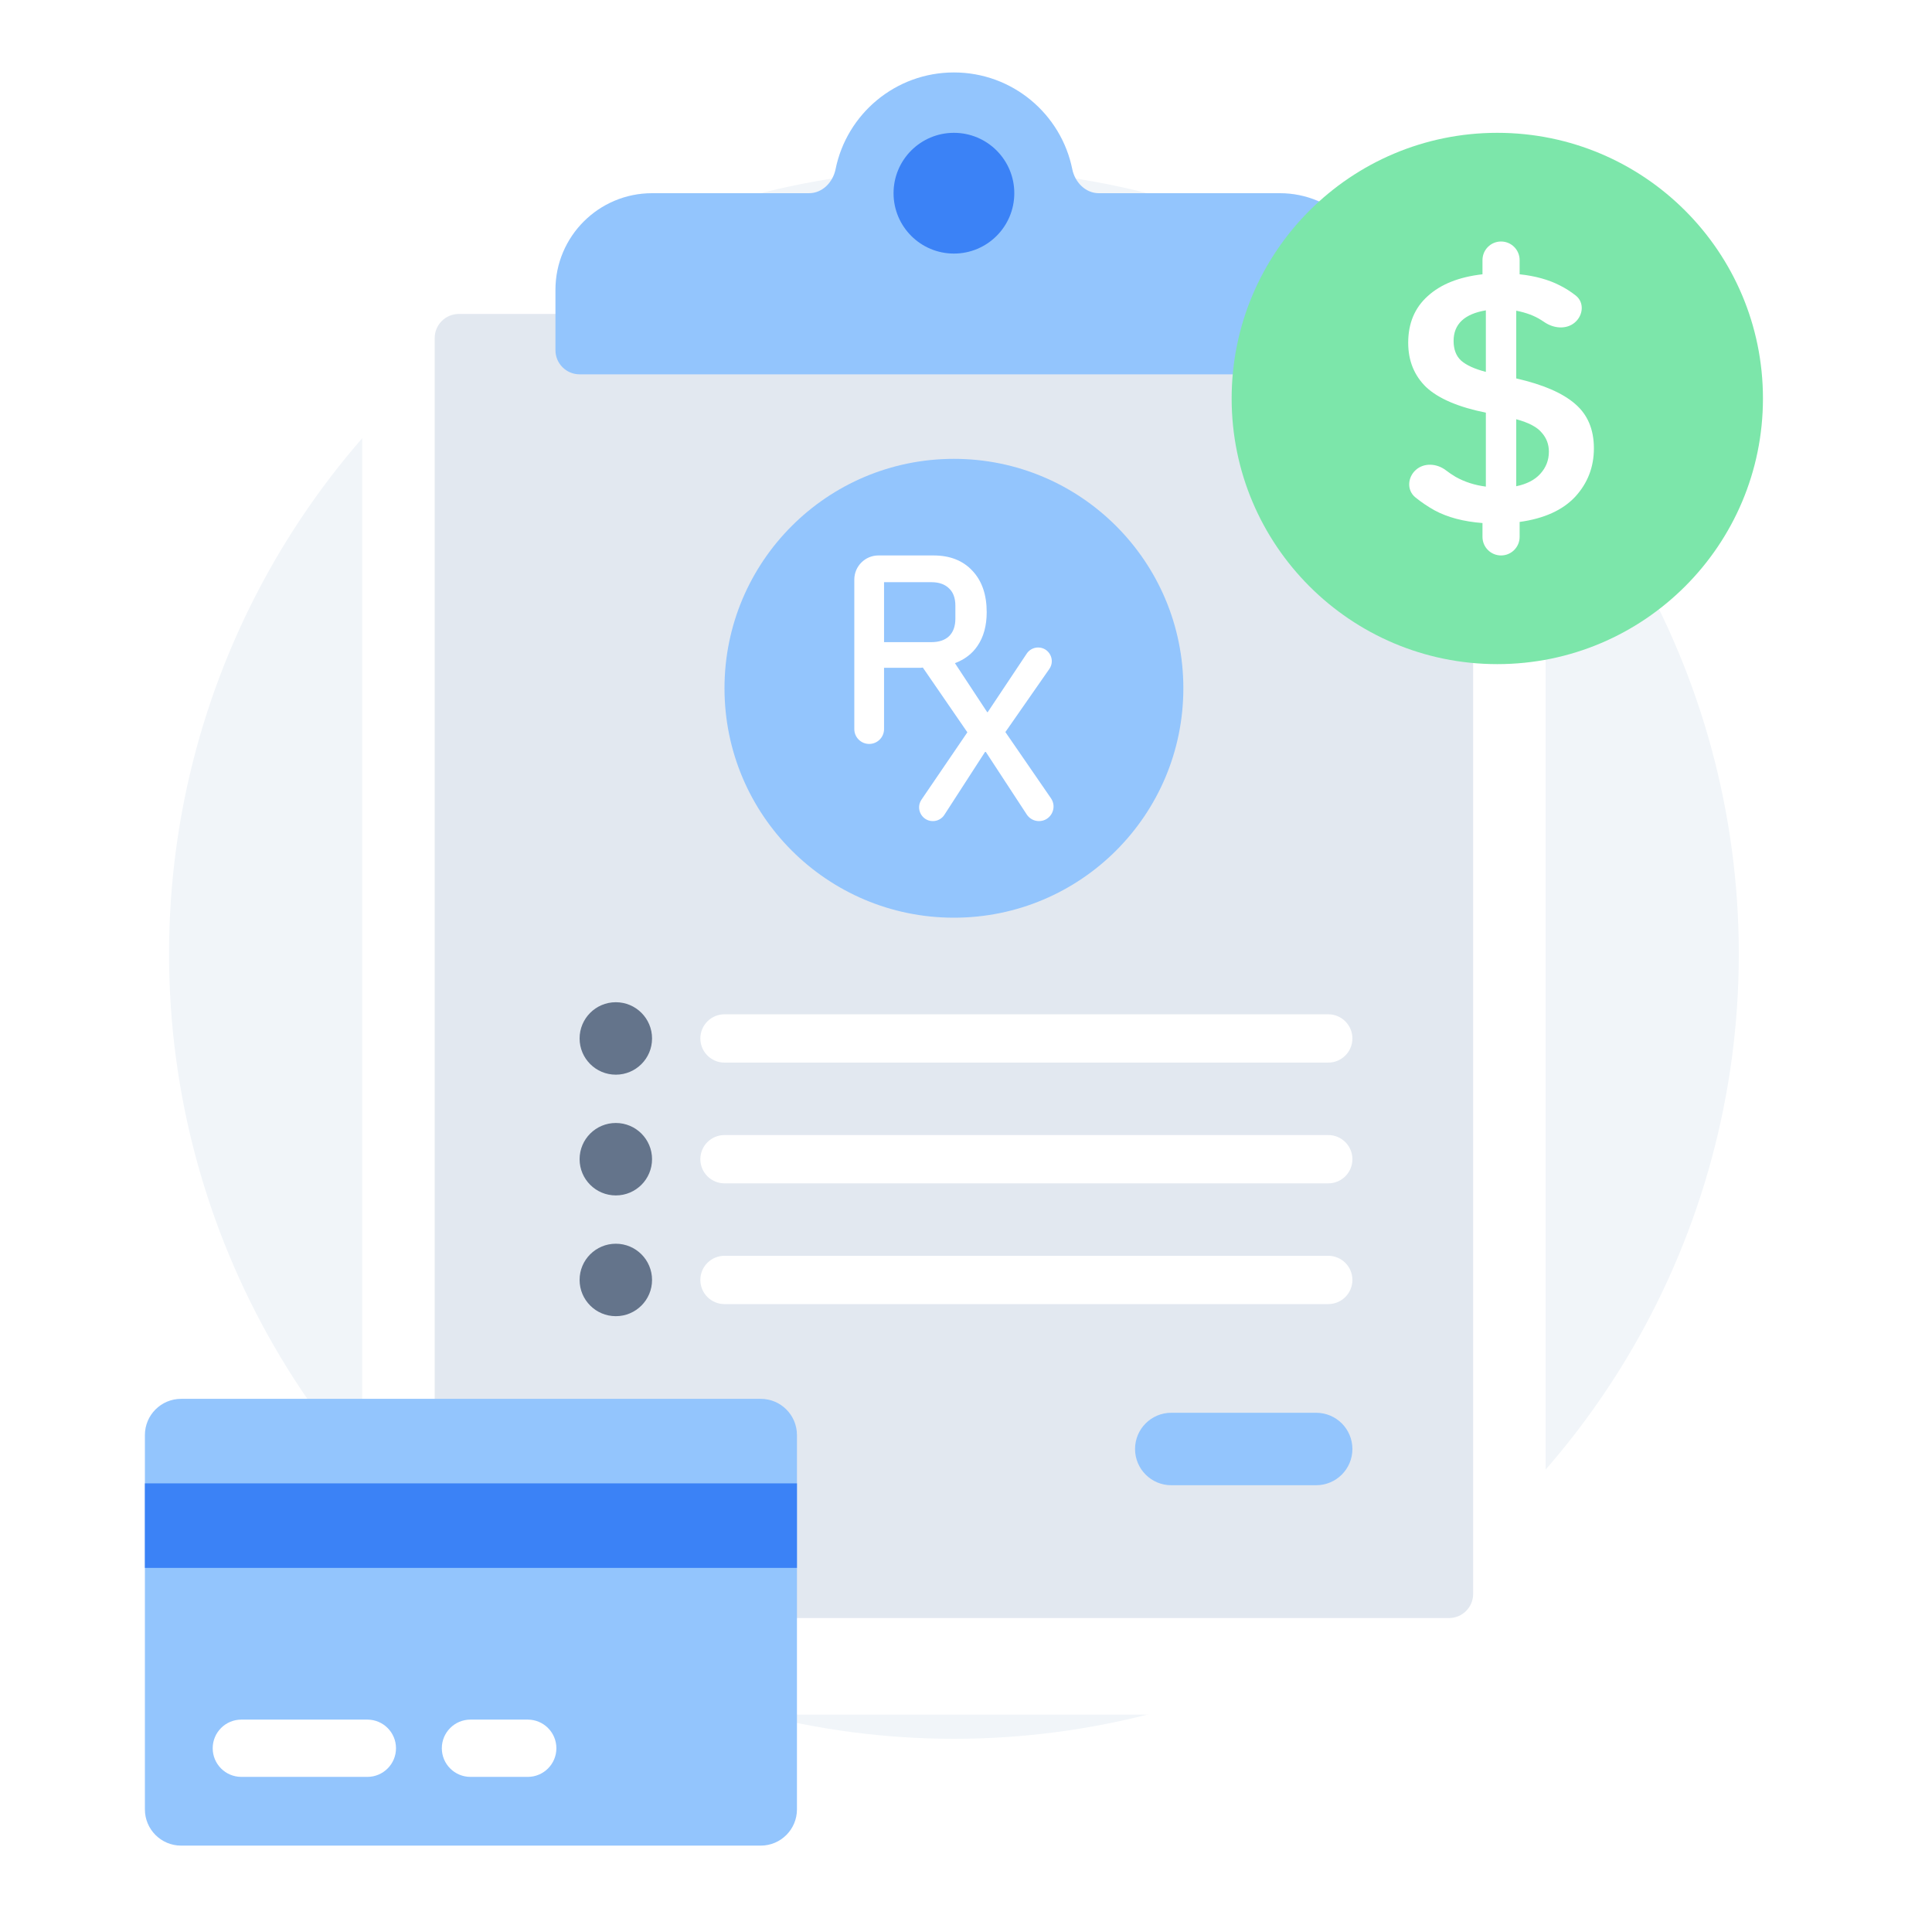 <svg width="160" height="160" viewBox="0 0 160 160" fill="none" xmlns="http://www.w3.org/2000/svg">
<circle cx="79" cy="79" r="65" fill="#F1F5F9"/>
<g filter="url(#filter0_d_4074_12307)">
<path d="M30 24C30 21.791 31.791 20 34 20H124C126.209 20 128 21.791 128 24V136C128 138.209 126.209 140 124 140H34C31.791 140 30 138.209 30 136V24Z" fill="white"/>
</g>
<path d="M36 28C36 26.895 36.895 26 38 26H120C121.105 26 122 26.895 122 28V132C122 133.105 121.105 134 120 134H38C36.895 134 36 133.105 36 132V28Z" fill="#E2E8F0"/>
<path d="M94 120C94 118.343 95.343 117 97 117H109C110.657 117 112 118.343 112 120C112 121.657 110.657 123 109 123H97C95.343 123 94 121.657 94 120Z" fill="#93C5FD"/>
<path fill-rule="evenodd" clip-rule="evenodd" d="M91 16C89.895 16 89.021 15.095 88.802 14.013C87.881 9.442 83.842 6 79 6C74.158 6 70.119 9.442 69.198 14.013C68.979 15.095 68.105 16 67 16H54C49.582 16 46 19.582 46 24V29C46 30.105 46.895 31 48 31H112C113.105 31 114 30.105 114 29V24C114 19.582 110.418 16 106 16H91Z" fill="#93C5FD"/>
<circle cx="79" cy="16" r="5" fill="#3B82F6"/>
<path d="M58 86C58 84.895 58.895 84 60 84H110C111.105 84 112 84.895 112 86C112 87.105 111.105 88 110 88H60C58.895 88 58 87.105 58 86Z" fill="white"/>
<path d="M58 96C58 94.895 58.895 94 60 94H110C111.105 94 112 94.895 112 96C112 97.105 111.105 98 110 98H60C58.895 98 58 97.105 58 96Z" fill="white"/>
<path d="M58 106C58 104.895 58.895 104 60 104H110C111.105 104 112 104.895 112 106C112 107.105 111.105 108 110 108H60C58.895 108 58 107.105 58 106Z" fill="white"/>
<path d="M48 86C48 84.343 49.343 83 51 83C52.657 83 54 84.343 54 86C54 87.657 52.657 89 51 89C49.343 89 48 87.657 48 86Z" fill="#64748B"/>
<path d="M48 96C48 94.343 49.343 93 51 93C52.657 93 54 94.343 54 96C54 97.657 52.657 99 51 99C49.343 99 48 97.657 48 96Z" fill="#64748B"/>
<path d="M48 106C48 104.343 49.343 103 51 103C52.657 103 54 104.343 54 106C54 107.657 52.657 109 51 109C49.343 109 48 107.657 48 106Z" fill="#64748B"/>
<circle cx="79" cy="57" r="19" fill="#93C5FD"/>
<path fill-rule="evenodd" clip-rule="evenodd" d="M71.982 61.61C72.662 61.61 73.213 61.059 73.213 60.379V55.304H76.243L76.424 55.284L80.113 60.647L76.315 66.222C75.8 66.977 76.341 68 77.255 68C77.641 68 78.001 67.804 78.21 67.48L81.576 62.274H81.643L85.032 67.454C85.255 67.794 85.635 68 86.042 68C87.014 68 87.587 66.909 87.036 66.109L83.261 60.626L86.901 55.4C87.423 54.65 86.886 53.623 85.972 53.623C85.594 53.623 85.241 53.812 85.031 54.126L81.798 58.978H81.754L79.084 54.921C79.893 54.613 80.516 54.137 80.951 53.492C81.46 52.747 81.714 51.815 81.714 50.697C81.714 49.25 81.322 48.11 80.537 47.275C79.752 46.425 78.677 46 77.311 46H72.75C71.645 46 70.75 46.895 70.75 48V60.379C70.75 61.059 71.301 61.61 71.982 61.61ZM78.597 52.687C78.249 53.015 77.762 53.179 77.137 53.179H73.213V48.214H77.137C77.762 48.214 78.249 48.386 78.597 48.728C78.946 49.056 79.12 49.534 79.12 50.16V51.233C79.12 51.859 78.946 52.344 78.597 52.687Z" fill="white"/>
<g filter="url(#filter1_d_4074_12307)">
<path d="M12 116C12 114.343 13.343 113 15 113H63C64.657 113 66 114.343 66 116V147C66 148.657 64.657 150 63 150H15C13.343 150 12 148.657 12 147V116Z" fill="#93C5FD"/>
<path d="M12 120H66V127H12V120Z" fill="#3B82F6"/>
<path d="M17.615 141.936C17.615 140.626 18.677 139.564 19.987 139.564H30.423C31.733 139.564 32.795 140.626 32.795 141.936C32.795 143.246 31.733 144.308 30.423 144.308H19.987C18.677 144.308 17.615 143.246 17.615 141.936Z" fill="white"/>
<path d="M36.59 141.936C36.59 140.626 37.652 139.564 38.962 139.564H43.705C45.015 139.564 46.077 140.626 46.077 141.936C46.077 143.246 45.015 144.308 43.705 144.308H38.962C37.652 144.308 36.59 143.246 36.59 141.936Z" fill="white"/>
</g>
<g filter="url(#filter2_d_4074_12307)">
<circle cx="124" cy="30" r="22" fill="#7CE6AA"/>
<path d="M124.311 43C123.461 43 122.773 42.312 122.773 41.462V40.316C121.199 40.195 119.873 39.843 118.796 39.26C118.228 38.941 117.7 38.584 117.212 38.187C116.493 37.602 116.563 36.529 117.256 35.914C117.951 35.297 119.005 35.382 119.742 35.947C119.997 36.143 120.262 36.322 120.536 36.485C121.282 36.907 122.12 37.179 123.052 37.299V31.176C120.774 30.714 119.128 30.01 118.113 29.065C117.118 28.1 116.621 26.873 116.621 25.385C116.621 23.776 117.16 22.49 118.237 21.524C119.314 20.539 120.826 19.936 122.773 19.715V18.538C122.773 17.689 123.461 17 124.311 17C125.16 17 125.849 17.689 125.849 18.538V19.715C127.153 19.855 128.272 20.167 129.204 20.65C129.664 20.883 130.095 21.158 130.498 21.476C131.222 22.048 131.118 23.121 130.412 23.715C129.708 24.306 128.664 24.201 127.906 23.682C127.823 23.625 127.738 23.569 127.65 23.515C127.091 23.153 126.397 22.892 125.569 22.731V28.341C127.785 28.844 129.411 29.548 130.447 30.452C131.482 31.337 132 32.564 132 34.132C132 35.681 131.482 37.018 130.447 38.144C129.411 39.25 127.878 39.944 125.849 40.225V41.462C125.849 42.312 125.16 43 124.311 43ZM120.381 25.234C120.381 25.938 120.588 26.481 121.002 26.863C121.437 27.245 122.12 27.557 123.052 27.798V22.701C121.271 23.002 120.381 23.847 120.381 25.234ZM128.272 34.404C128.272 33.8 128.075 33.278 127.682 32.835C127.309 32.373 126.605 32.001 125.569 31.719V37.269C126.439 37.088 127.102 36.746 127.557 36.244C128.034 35.721 128.272 35.108 128.272 34.404Z" fill="white"/>
</g>
<defs>
<filter id="filter0_d_4074_12307" x="22" y="14" width="114" height="136" filterUnits="userSpaceOnUse" color-interpolation-filters="sRGB">
<feFlood flood-opacity="0" result="BackgroundImageFix"/>
<feColorMatrix in="SourceAlpha" type="matrix" values="0 0 0 0 0 0 0 0 0 0 0 0 0 0 0 0 0 0 127 0" result="hardAlpha"/>
<feOffset dy="2"/>
<feGaussianBlur stdDeviation="4"/>
<feComposite in2="hardAlpha" operator="out"/>
<feColorMatrix type="matrix" values="0 0 0 0 0.059 0 0 0 0 0.09 0 0 0 0 0.165 0 0 0 0.15 0"/>
<feBlend mode="normal" in2="BackgroundImageFix" result="effect1_dropShadow_4074_12307"/>
<feBlend mode="normal" in="SourceGraphic" in2="effect1_dropShadow_4074_12307" result="shape"/>
</filter>
<filter id="filter1_d_4074_12307" x="7.256" y="111.103" width="63.487" height="46.487" filterUnits="userSpaceOnUse" color-interpolation-filters="sRGB">
<feFlood flood-opacity="0" result="BackgroundImageFix"/>
<feColorMatrix in="SourceAlpha" type="matrix" values="0 0 0 0 0 0 0 0 0 0 0 0 0 0 0 0 0 0 127 0" result="hardAlpha"/>
<feOffset dy="2.846"/>
<feGaussianBlur stdDeviation="2.372"/>
<feComposite in2="hardAlpha" operator="out"/>
<feColorMatrix type="matrix" values="0 0 0 0 0.059 0 0 0 0 0.09 0 0 0 0 0.165 0 0 0 0.15 0"/>
<feBlend mode="normal" in2="BackgroundImageFix" result="effect1_dropShadow_4074_12307"/>
<feBlend mode="normal" in="SourceGraphic" in2="effect1_dropShadow_4074_12307" result="shape"/>
</filter>
<filter id="filter2_d_4074_12307" x="97" y="6" width="54" height="54" filterUnits="userSpaceOnUse" color-interpolation-filters="sRGB">
<feFlood flood-opacity="0" result="BackgroundImageFix"/>
<feColorMatrix in="SourceAlpha" type="matrix" values="0 0 0 0 0 0 0 0 0 0 0 0 0 0 0 0 0 0 127 0" result="hardAlpha"/>
<feOffset dy="3"/>
<feGaussianBlur stdDeviation="2.5"/>
<feComposite in2="hardAlpha" operator="out"/>
<feColorMatrix type="matrix" values="0 0 0 0 0.059 0 0 0 0 0.09 0 0 0 0 0.165 0 0 0 0.15 0"/>
<feBlend mode="normal" in2="BackgroundImageFix" result="effect1_dropShadow_4074_12307"/>
<feBlend mode="normal" in="SourceGraphic" in2="effect1_dropShadow_4074_12307" result="shape"/>
</filter>
</defs>
</svg>

